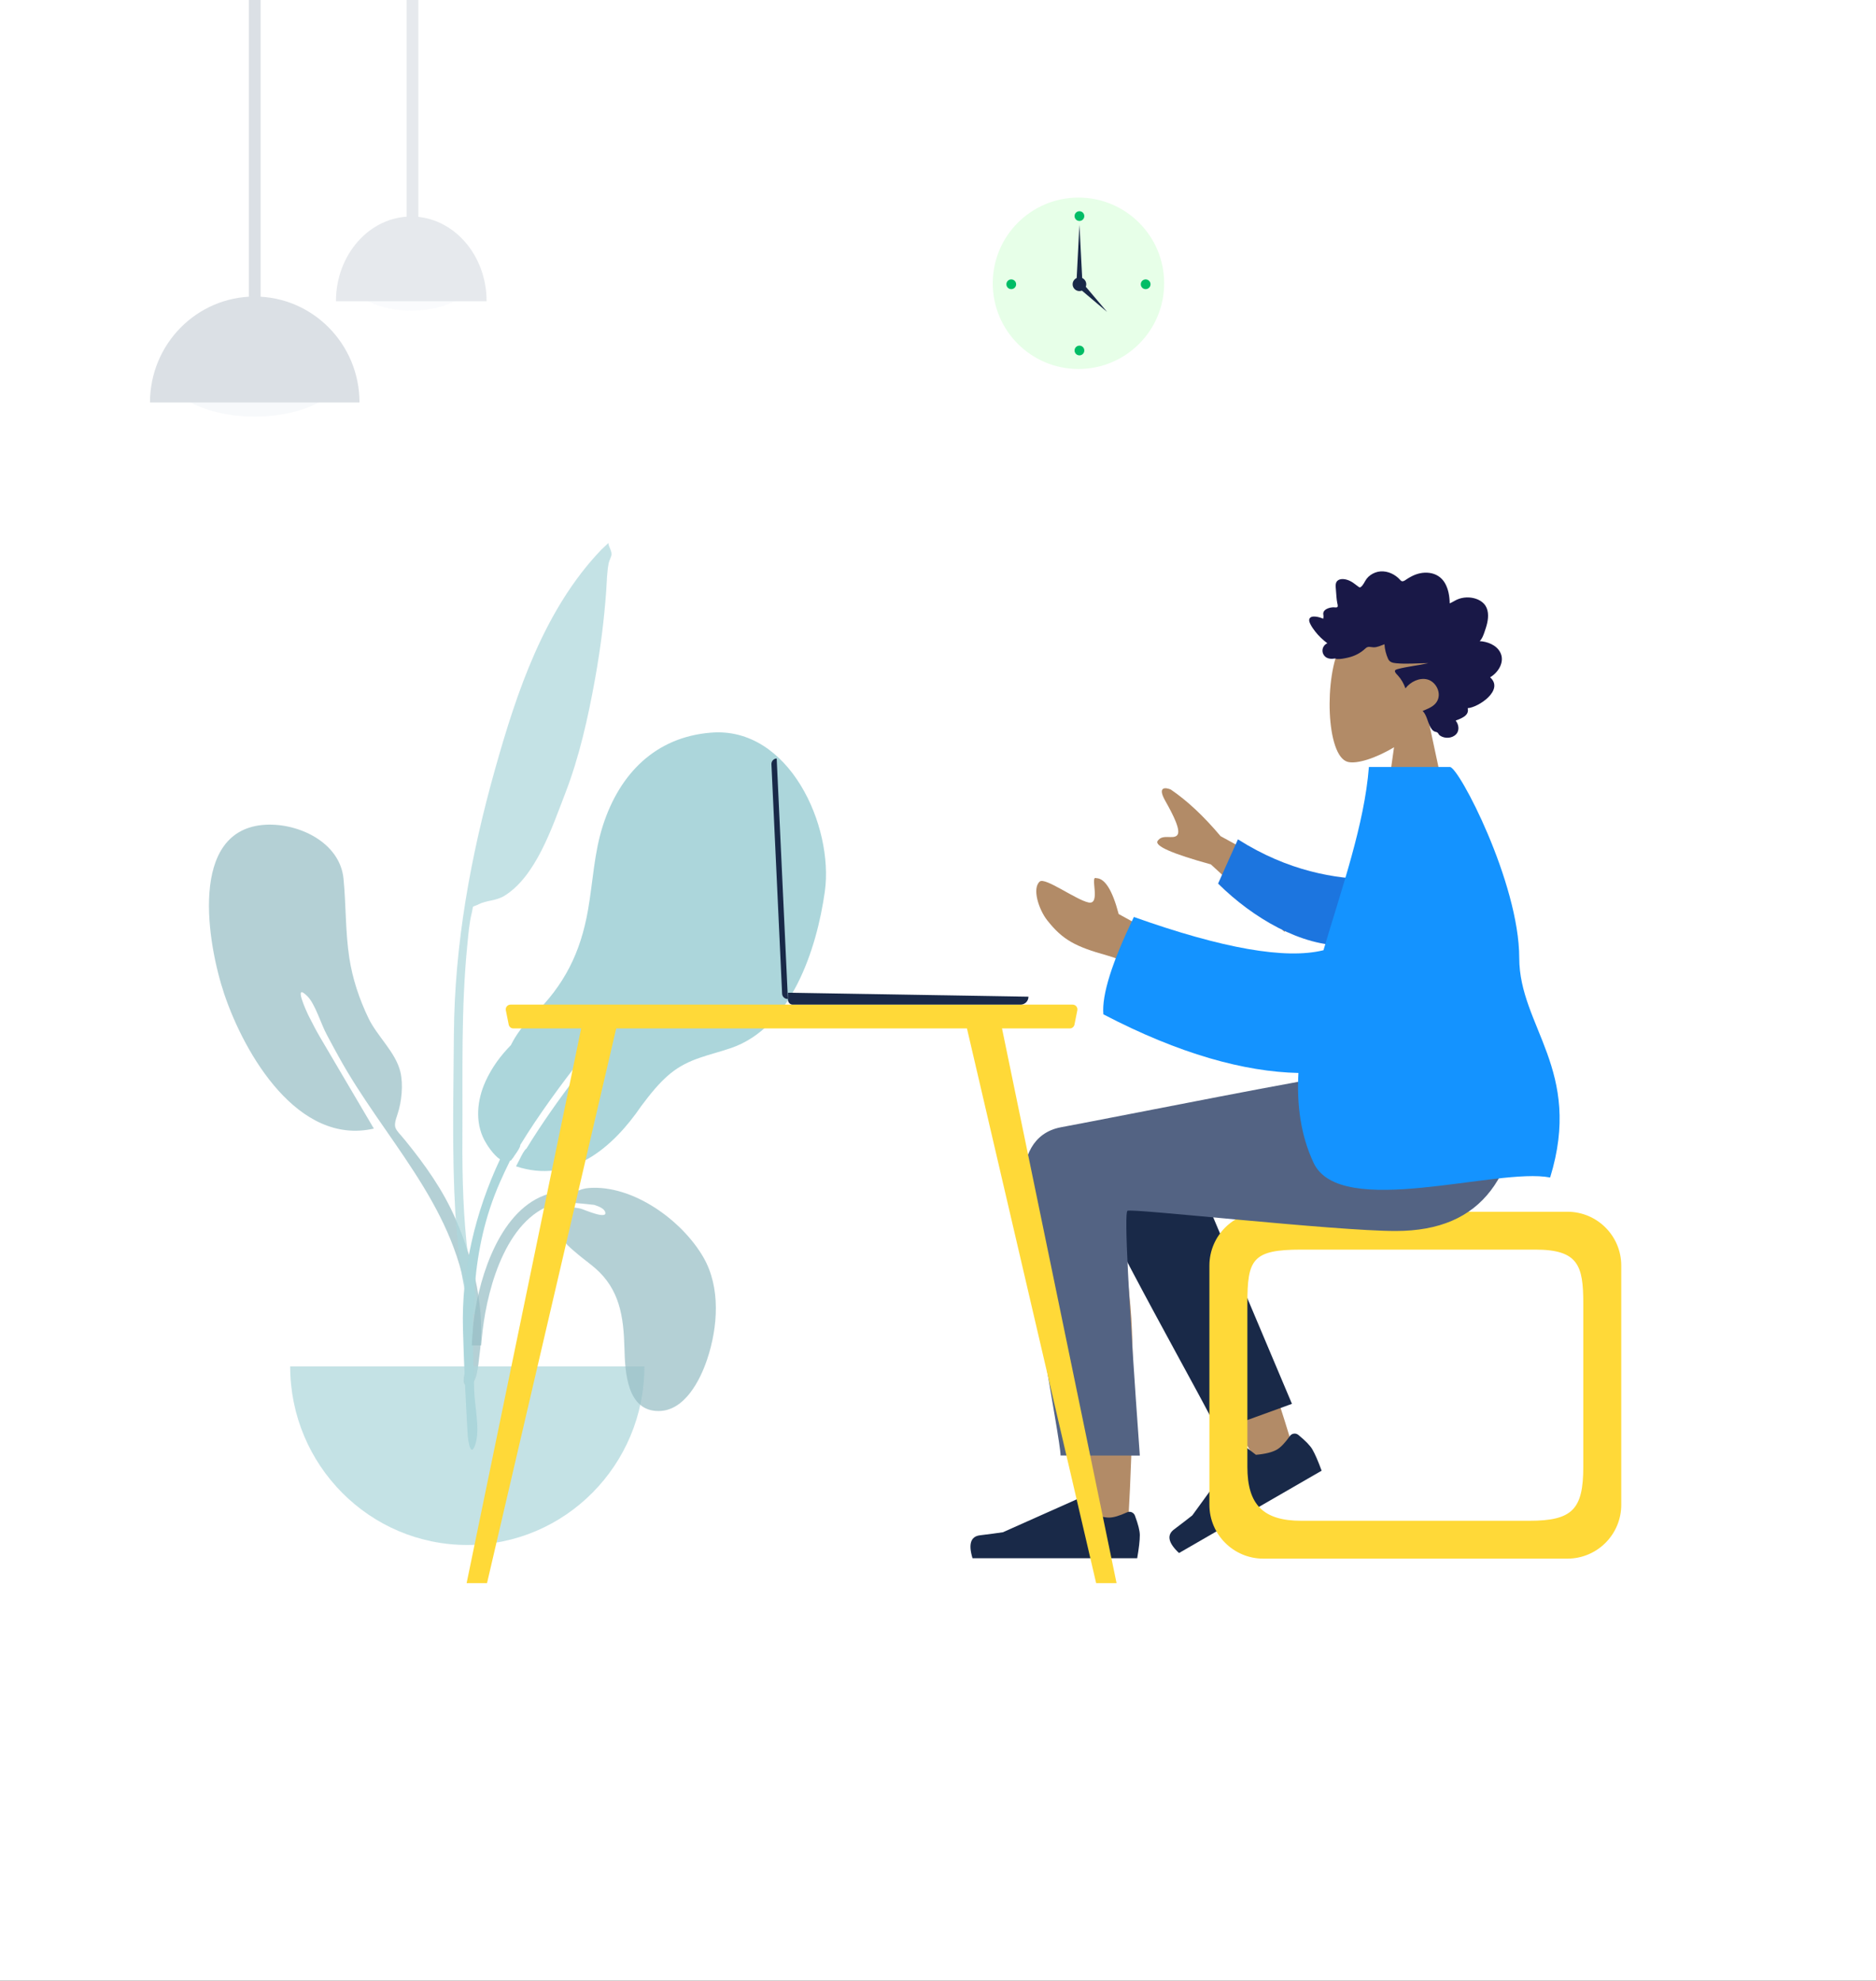 <svg width="788" height="832" viewBox="0 0 788 832" fill="none" xmlns="http://www.w3.org/2000/svg">
<rect x="0" y="0" width="788" height="832" fill="#333333" stroke="none"/>
<g clip-path="url(#clip0)">
<rect width="788" height="832" fill="white"/>
<g opacity="0.7">
<path opacity="0.7" d="M111.577 346.432C125.538 345.705 142.804 353.885 144.294 369.117C145.375 380.185 145.04 391.221 146.715 402.272C148.054 411.104 150.885 419.582 154.748 427.627C158.461 435.364 166.165 441.949 168.168 450.214C169.445 455.48 168.731 462.888 166.969 468.039C164.828 474.302 165.966 473.807 170.233 479.062C178.596 489.36 186.125 499.921 191.45 512.221C199.12 529.937 204.149 550.645 201.302 570.038C200.94 572.501 200.51 581.338 197.132 581.956C193.359 582.646 195.123 577.592 195.325 575.959C196.608 565.542 197.749 556.436 196.2 545.856C190.225 505.034 161.049 478.139 142.052 443.492C141.008 441.706 138.803 437.451 137.27 434.644C134.85 430.213 132.417 421.781 129.141 418.495C122.971 412.305 128.643 424.75 129.846 427.125C131.366 430.13 133.038 433.324 134.596 435.958C141.723 448.163 149.679 461.487 157.04 474.069C125.203 481.35 102.782 442.932 94.238 417.675C87.199 396.866 78.777 348.213 111.577 346.432Z" fill="#69A1AC"/>
<path d="M298.637 307.751C275.271 309.607 260.271 325.043 253.288 346.633C249.525 358.268 249.094 370.22 247.002 382.177C243.856 400.166 237.087 413.798 223.858 426.614C219.76 430.583 216.741 434.659 214.594 439.019C210.333 443.372 206.624 448.298 203.899 454.321C200.418 462.012 199.433 471.241 203.452 478.909C204.532 480.97 207.228 485.109 210.022 486.989C199.562 509.292 193.81 533.719 194.459 558.115C194.85 572.841 195.568 587.574 196.406 602.282C196.632 606.231 197.916 612.753 199.846 606.129C201.612 600.071 199.397 590.561 199.192 584.232C198.195 553.4 197.343 525.366 210.02 496.56C211.35 493.541 212.759 490.546 214.227 487.575C214.313 487.525 214.393 487.465 214.474 487.406C214.53 487.449 214.581 487.496 214.637 487.538C214.731 487.371 214.859 487.172 215.009 486.949C215.43 486.514 215.798 485.964 216.147 485.351C217.272 483.791 218.544 481.958 218.551 480.955C218.551 480.947 218.547 480.935 218.547 480.927C226.395 468.101 235.384 455.983 244.566 444.101C244.497 444.187 254.525 430.518 252.974 438.077C252.227 441.72 244.851 448.658 241.871 452.516C235.281 461.101 227.543 471.978 221.112 482.497C220.247 482.994 219.024 485.439 218.14 487.26C217.651 488.182 217.196 489.112 216.748 489.922C239.535 497.46 257.26 482.277 269.347 464.619C269.362 464.598 269.374 464.577 269.388 464.556C273.066 459.676 276.834 454.831 281.541 450.974C289.395 444.538 297.805 443.403 307.064 440.235C332.315 431.598 343.05 398.836 346.46 374.526C350.307 347.101 331.49 305.047 298.637 307.751Z" fill="#89C5CC"/>
<path opacity="0.7" d="M252.594 230.878C228.64 255.901 217.068 290.608 207.905 323.237C197.671 359.68 190.911 396.685 190.652 434.574C190.482 459.468 189.807 484.517 191.254 509.381C191.768 518.212 192.645 527.058 194.039 535.794C194.154 536.512 197.274 556.017 200.259 551.472C201.957 548.887 197.061 531.238 196.691 528.298C194.61 511.741 194.127 495.062 194.228 478.386C194.395 450.928 193.589 423.611 196.361 396.255C196.774 392.17 197.102 387.88 198.068 383.885C199.094 379.637 197.787 381.491 201.13 379.809C204.378 378.174 208.392 378.408 211.762 376.357C225.13 368.22 231.968 347.321 237.291 333.608C243.378 317.926 247.078 301.204 250.033 284.701C252.203 272.577 253.754 260.525 254.632 248.244C254.909 244.374 254.925 240.326 255.683 236.521C255.887 235.494 256.912 233.678 256.874 232.769C256.796 230.845 255.639 229.713 255.544 228.096C254.541 229.002 253.557 229.93 252.594 230.878Z" fill="#89C5CC"/>
<path opacity="0.7" d="M121.884 573.954C121.884 615.388 155.193 648.976 196.281 648.976C237.37 648.976 270.679 615.388 270.679 573.954" fill="#89C5CC"/>
<path opacity="0.7" d="M247.404 499.022C265.928 497.649 286.616 512.67 295.551 528.301C302.754 540.904 301.541 557.453 297.092 570.843C294.112 579.807 287.61 592.587 276.766 592.712C263.199 592.868 262.545 576.014 262.283 566.162C261.934 553.064 260.287 541.653 250.018 532.725C247.625 530.645 245.009 528.815 242.592 526.764C238.806 523.554 234.623 520.267 234.135 514.955C233.462 507.628 237.577 506.309 243.86 507.671C244.931 507.902 255.721 512.768 254.123 508.922C253.636 507.747 251.854 506.816 249.606 506.119C243.788 505.483 236.85 504.745 234.854 505.186C213.327 509.933 204.946 539.903 202.72 558.945C202.48 561 202.285 563.062 202.116 565.127L198.161 565.128C198.436 560.14 198.798 555.162 199.627 550.23C202.8 531.369 212.72 503.666 234.478 500.605C235.281 500.49 238.233 500.471 241.81 500.682C243.505 499.73 245.404 499.154 247.404 499.022Z" fill="#69A1AC"/>
</g>
<path d="M196 665L245.143 427H260L204.571 665H196Z" fill="#FFD938"/>
<path fill-rule="evenodd" clip-rule="evenodd" d="M599.87 301.923C605.521 295.29 609.346 287.16 608.707 278.051C606.865 251.804 570.329 257.578 563.222 270.825C556.115 284.072 556.96 317.674 566.145 320.042C569.808 320.986 577.611 318.673 585.553 313.886L580.568 349.154H610.003L599.87 301.923Z" fill="#B28B67"/>
<path fill-rule="evenodd" clip-rule="evenodd" d="M621.54 269.314C622.49 268.372 623.009 267.027 623.458 265.75C623.923 264.424 624.376 263.084 624.685 261.703C625.303 258.945 625.309 255.772 623.341 253.63C621.763 251.913 619.395 251.142 617.21 250.975C615.753 250.863 614.258 251.067 612.862 251.526C611.477 251.981 610.284 252.888 608.941 253.451C608.89 250.479 608.381 247.368 606.872 244.83C605.421 242.388 603.107 241.017 600.472 240.655C597.768 240.282 595.097 240.915 592.676 242.225C592.07 242.553 591.469 242.896 590.894 243.285C590.413 243.611 589.913 244.003 589.348 244.135C588.719 244.283 588.407 243.919 587.998 243.46C587.518 242.922 586.978 242.447 586.406 242.027C583.877 240.168 580.559 239.404 577.63 240.518C576.28 241.032 574.968 241.903 574.052 243.104C573.236 244.175 572.653 245.874 571.527 246.62C571.049 246.936 570.711 246.517 570.276 246.207C569.622 245.741 568.998 245.227 568.337 244.773C567.407 244.137 566.401 243.66 565.323 243.411C563.745 243.046 561.565 243.132 561.114 245.198C560.945 245.974 561.075 246.804 561.129 247.586C561.204 248.66 561.283 249.733 561.376 250.806C561.447 251.62 561.536 252.406 561.69 253.206C561.772 253.632 562.028 254.426 561.846 254.853C561.617 255.386 560.563 255.083 560.113 255.102C559.224 255.138 558.33 255.294 557.508 255.674C556.871 255.969 556.201 256.402 555.932 257.133C555.766 257.581 555.81 258.042 555.888 258.504C555.982 259.058 555.874 259.352 555.805 259.911C554.61 259.323 550.47 258.016 549.95 260.157C549.776 260.87 550.171 261.675 550.472 262.276C551.001 263.331 551.694 264.294 552.402 265.213C553.879 267.131 555.643 268.784 557.54 270.199C555.317 271.187 554.737 274.103 556.662 275.839C557.512 276.606 558.654 276.777 559.726 276.728C560.119 276.71 560.684 276.559 560.993 276.628C561.159 276.664 561.337 276.805 561.567 276.821C563.08 276.925 564.788 276.56 566.267 276.224C568.903 275.626 571.398 274.377 573.435 272.476C573.958 271.988 574.39 271.707 575.093 271.714C575.71 271.721 576.314 271.89 576.93 271.905C578.56 271.947 580.029 271.15 581.542 270.62C581.635 272.664 582.217 274.916 583.054 276.755C583.735 278.255 585.16 278.473 586.559 278.604C591.034 279.025 595.524 278.555 600.005 278.562C595.667 279.542 591.186 279.946 586.887 281.1C584.944 281.621 586.428 282.931 587.259 283.838C588.627 285.333 589.644 287.186 590.349 289.137C592.471 286.371 596.221 284.549 599.543 285.399C603.214 286.337 605.799 291.302 603.452 294.871C602.089 296.943 599.628 297.742 597.58 298.633C599.178 300.294 599.564 302.747 600.526 304.813C601 305.832 601.666 306.984 602.726 307.339C603.119 307.471 603.579 307.482 603.888 307.802C604.272 308.198 604.363 308.641 604.853 308.981C606.807 310.339 609.859 310.235 611.591 308.462C613.157 306.859 612.75 304.321 611.442 302.696C613.524 301.828 617.317 300.712 616.49 297.468C621.002 297.168 631.957 289.85 625.901 284.503C629.225 282.625 632.278 278.034 630.143 273.988C628.499 270.872 624.676 269.479 621.54 269.314Z" fill="#191847"/>
<path fill-rule="evenodd" clip-rule="evenodd" d="M460.436 476.405C450.334 470.339 433.385 478.132 433.397 486.808C433.431 512.765 457.12 635.101 458.357 642.834C459.594 650.567 472.843 652.61 473.615 642.859C474.842 627.344 477.123 573.634 474.841 548.773C473.899 538.511 472.885 528.738 471.886 520.019C484.316 542.467 503.54 574.606 529.558 616.437L543.683 609.984C532.591 573.441 523.496 547.642 516.398 532.589C504.244 506.813 492.848 484.739 488.052 476.964C480.507 464.733 467.375 469.001 460.436 476.405Z" fill="#B28B67"/>
<path fill-rule="evenodd" clip-rule="evenodd" d="M542.673 589.69L494.194 474.849C482.581 456.167 450.019 478.65 453.98 489.485C462.971 514.085 508.7 593.724 511.379 601.053L542.673 589.69Z" fill="#192948"/>
<path fill-rule="evenodd" clip-rule="evenodd" d="M545.365 602.742C548.384 605.228 550.349 607.259 551.258 608.833C552.364 610.749 553.658 613.728 555.142 617.771C552.92 619.054 532.951 630.583 495.235 652.358C490.707 648.11 490.002 644.813 493.119 642.466C496.236 640.119 498.808 638.14 500.836 636.528L521.513 608.04C521.911 607.492 522.678 607.37 523.226 607.768C523.236 607.774 523.245 607.781 523.254 607.789L527.55 611.097C531.492 610.753 534.433 610.02 536.374 608.9C537.952 607.989 539.762 606.094 541.805 603.216L541.805 603.216C542.59 602.111 544.121 601.852 545.226 602.636C545.273 602.67 545.32 602.705 545.365 602.742Z" fill="#192948"/>
<path fill-rule="evenodd" clip-rule="evenodd" d="M658.365 509C670.866 509 681 519.134 681 531.635V632.078C681 644.578 670.866 654.712 658.365 654.712H530.635C518.134 654.712 508 644.578 508 632.078V531.635C508 519.134 518.134 509 530.635 509H658.365ZM644.875 524.903C626.75 524.903 546.611 524.903 546.611 524.903C526 524.903 523.952 529 523.952 547.562V616.151C523.952 632.078 530.635 638.81 546.611 638.81H642.389C660.5 638.81 665.048 634 665.048 616.151V547.562C665.048 531.635 663 524.903 644.875 524.903Z" fill="#FFD938"/>
<path fill-rule="evenodd" clip-rule="evenodd" d="M476.716 636.635C478.088 640.297 478.774 643.038 478.774 644.856C478.774 647.068 478.406 650.295 477.669 654.538C475.103 654.538 452.046 654.538 408.495 654.538C406.698 648.596 407.735 645.387 411.608 644.913C415.481 644.44 418.699 644.012 421.26 643.63L453.412 629.297C454.03 629.021 454.755 629.299 455.031 629.918C455.036 629.928 455.04 629.939 455.045 629.95L457.111 634.963C460.697 636.636 463.61 637.472 465.852 637.472C467.673 637.472 470.188 636.736 473.397 635.265L473.397 635.265C474.629 634.701 476.085 635.241 476.649 636.473C476.673 636.526 476.696 636.58 476.716 636.635Z" fill="#192948"/>
<path fill-rule="evenodd" clip-rule="evenodd" d="M429.998 495.632C429.998 528.214 445.472 604.218 445.482 611.392L478.774 611.418C473.901 543.601 472.173 509.327 473.59 508.597C475.716 507.501 560.73 517.085 586.228 517.085C622.995 517.085 638.204 493.899 639.438 450.948H566.604C551.775 452.535 474.422 468.137 445.694 473.501C433.396 475.797 429.998 486.656 429.998 495.632Z" fill="#536383"/>
<path fill-rule="evenodd" clip-rule="evenodd" d="M555.258 374.541L512.688 351.226C505.609 342.82 498.634 336.291 491.764 331.64C489.664 330.763 485.993 330.233 489.426 336.327C492.86 342.421 496.197 348.985 494.448 350.863C492.699 352.74 488.337 350.118 486.25 353.237C484.859 355.317 492.311 358.602 508.606 363.093L539.538 391.414L555.258 374.541ZM488.586 394.213L469.887 383.941C467.263 373.957 464.127 368.934 460.478 368.872C457.675 367.567 462.556 380.183 457.242 379.089C451.928 377.995 438.959 368.348 436.724 370.307C433.418 373.204 436.366 382.101 439.839 386.527C446.331 394.799 451.706 397.628 464.991 401.332C471.937 403.269 479.447 407.151 487.521 412.978L488.586 394.213Z" fill="#B28B67"/>
<path fill-rule="evenodd" clip-rule="evenodd" d="M575.991 369.348C561.08 369.19 541.197 366.041 519.981 352.574L511.649 371.155C526.283 385.678 546.86 397.61 564.852 397.105C579.031 396.707 586.277 379.556 575.991 369.348Z" fill="#1C75DF"/>
<path fill-rule="evenodd" clip-rule="evenodd" d="M555.914 399.145C540.085 403.093 513.54 398.437 476.279 385.179C467.037 404.299 462.764 417.93 463.462 426.073C495.426 442.769 522.822 450.214 545.392 450.705C544.675 464.098 546.305 476.841 551.781 488.485C563.039 512.423 628.96 490.254 651.125 494.617C665.005 449.54 638.167 431.22 638.146 402.377C638.122 370.791 612.76 322.172 609.028 322.172H574.998C573.121 346.295 563.67 372.88 555.914 399.145Z" fill="#1493FF"/>
<path d="M469 665L419.857 427H405L460.429 665H469Z" fill="#FFD938"/>
<path d="M212.478 424.392C212.231 423.155 213.178 422 214.44 422H450.56C451.822 422 452.769 423.155 452.522 424.392L451.322 430.392C451.135 431.327 450.314 432 449.36 432H215.64C214.686 432 213.865 431.327 213.678 430.392L212.478 424.392Z" fill="#FFD938"/>
<path d="M331 417L432 418.667V418.667C432 420.508 430.508 422 428.667 422H333C331.895 422 331 421.105 331 420V417Z" fill="#192948"/>
<path d="M330.947 419.622C329.665 419.682 328.577 418.69 328.517 417.408L324.029 321.032C323.969 319.749 324.96 318.661 326.243 318.601V318.601L330.947 419.622V419.622Z" fill="#192948"/>
<path d="M107 175C128.024 175 145.067 165.925 145.067 154.73C145.067 143.536 128.024 134.461 107 134.461C85.976 134.461 68.933 143.536 68.933 154.73C68.933 165.925 85.976 175 107 175Z" fill="#F7F9FB"/>
<path fill-rule="evenodd" clip-rule="evenodd" d="M151 169.068C151 144.494 131.301 124.573 107 124.573C82.7 124.573 63 144.494 63 169.068" fill="#DBE0E5"/>
<path d="M109.472 -1H104.528V128.528H109.472V-1Z" fill="#DBE0E5"/>
<g opacity="0.7">
<path d="M175.719 -1H170.775V110.73H175.719V-1Z" fill="#DBE0E5"/>
<path opacity="0.7" d="M172.754 130.506C188.044 130.506 200.439 123.423 200.439 114.685C200.439 105.948 188.044 98.865 172.754 98.865C157.464 98.865 145.068 105.948 145.068 114.685C145.068 123.423 157.464 130.506 172.754 130.506Z" fill="#F7F9FB"/>
<path fill-rule="evenodd" clip-rule="evenodd" d="M204.394 126.55C204.394 106.892 190.228 90.955 172.754 90.955C155.279 90.955 141.113 106.892 141.113 126.55" fill="#DBE0E5"/>
</g>
<path d="M453 155C472.882 155 489 138.882 489 119C489 99.118 472.882 83 453 83C433.118 83 417 99.118 417 119C417 138.882 433.118 155 453 155Z" fill="#E7FFE8"/>
<path d="M453.409 92.818C454.538 92.818 455.454 91.902 455.454 90.773C455.454 89.643 454.538 88.727 453.409 88.727C452.279 88.727 451.363 89.643 451.363 90.773C451.363 91.902 452.279 92.818 453.409 92.818Z" fill="#00BD66"/>
<path d="M424.773 121.455C425.903 121.455 426.818 120.539 426.818 119.409C426.818 118.279 425.903 117.364 424.773 117.364C423.643 117.364 422.728 118.279 422.728 119.409C422.728 120.539 423.643 121.455 424.773 121.455Z" fill="#00BD66"/>
<path d="M481.227 121.455C482.357 121.455 483.273 120.539 483.273 119.409C483.273 118.279 482.357 117.364 481.227 117.364C480.097 117.364 479.182 118.279 479.182 119.409C479.182 120.539 480.097 121.455 481.227 121.455Z" fill="#00BD66"/>
<path d="M453.409 149.273C454.538 149.273 455.454 148.357 455.454 147.227C455.454 146.098 454.538 145.182 453.409 145.182C452.279 145.182 451.363 146.098 451.363 147.227C451.363 148.357 452.279 149.273 453.409 149.273Z" fill="#00BD66"/>
<path fill-rule="evenodd" clip-rule="evenodd" d="M453.409 94.455L454.636 118.182H452.182L453.409 94.455Z" fill="#192948"/>
<path fill-rule="evenodd" clip-rule="evenodd" d="M465.022 131.022L452.534 120.455L454.455 118.534L465.022 131.022Z" fill="#192948"/>
<path d="M453.41 122.273C454.991 122.273 456.273 120.991 456.273 119.409C456.273 117.828 454.991 116.545 453.41 116.545C451.828 116.545 450.546 117.828 450.546 119.409C450.546 120.991 451.828 122.273 453.41 122.273Z" fill="#192948"/>
</g>
<defs>
<clipPath id="clip0">
<rect width="788" height="832" fill="white"/>
</clipPath>
</defs>
</svg>
